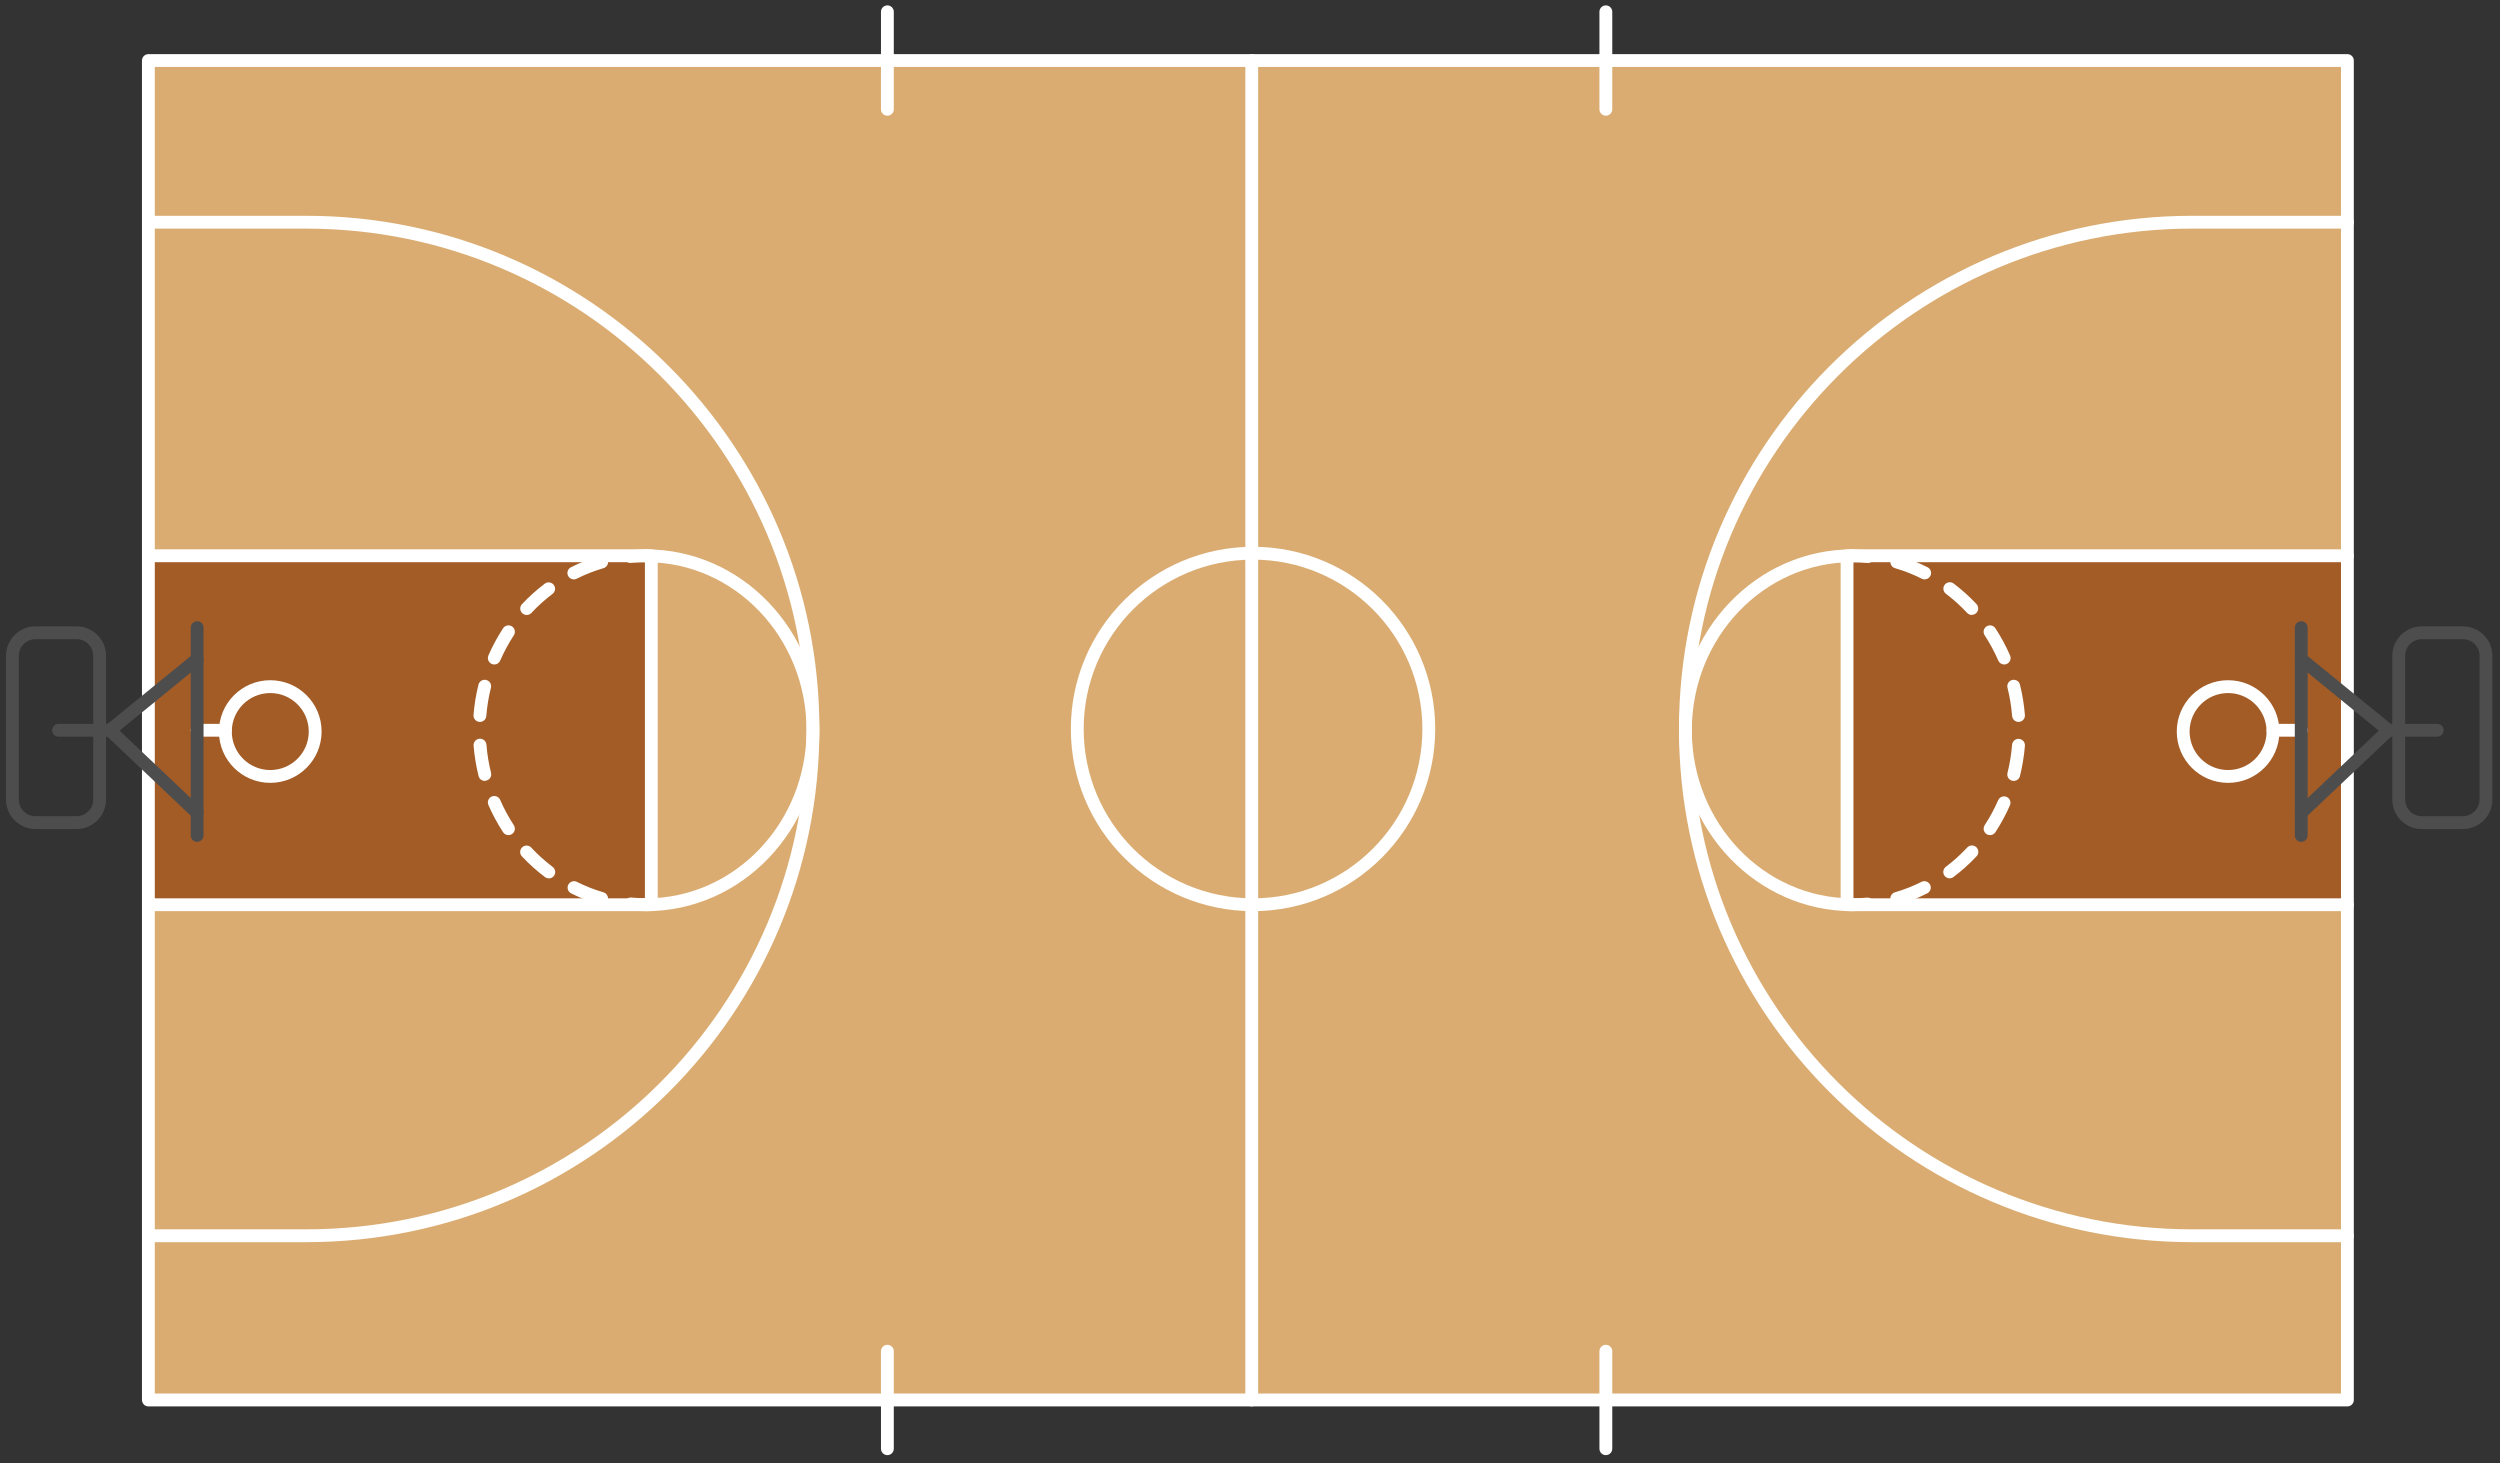 <?xml version="1.0" encoding="utf-8"?>
<!-- Generator: Adobe Illustrator 27.0.0, SVG Export Plug-In . SVG Version: 6.00 Build 0)  -->
<svg version="1.1" id="Layer_1" xmlns="http://www.w3.org/2000/svg" xmlns:xlink="http://www.w3.org/1999/xlink" x="0px" y="0px"
	 viewBox="0 0 974.298 570.213" style="enable-background:new 0 0 974.298 570.213;rotate: 90deg" xml:space="preserve">
<rect x="0" y="0" width="974.298" height="570.213" fill="#333333" stroke="none"/>
<style type="text/css">
	.st0{fill:#DAAC71;}
	.st1{fill:#A35C26;}
	.st2{fill:#FFFFFF;}
	.st3{fill:#4D4D4D;}
</style>
<g id="color">
	<rect x="57.83" y="23.596" class="st0" width="857" height="522"/>
	<rect x="57.83" y="216.596" class="st1" width="196" height="136"/>
	<rect x="719.83" y="216.596" class="st1" width="195" height="136"/>
</g>
<g id="Layer_2_00000108283041577005028330000010454123121368543421_">
	<path class="st2" d="M896.83,287.096h-11c-1.381,0-2.5-1.119-2.5-2.5s1.119-2.5,2.5-2.5h11
		c1.381,0,2.5,1.119,2.5,2.5S898.211,287.096,896.83,287.096z"/>
	<path class="st2" d="M87.83,287.096h-11c-1.381,0-2.5-1.119-2.5-2.5s1.119-2.5,2.5-2.5h11
		c1.381,0,2.5,1.119,2.5,2.5S89.21,287.096,87.83,287.096z"/>
	<path class="st2" d="M105.33,305.096c-11.046,0-20-8.954-20-20s8.954-20,20-20s20,8.954,20,20
		S116.375,305.096,105.33,305.096z M105.33,270.096c-8.284,0-15,6.716-15,15s6.716,15,15,15s15-6.716,15-15l0,0
		C120.33,276.811,113.614,270.096,105.33,270.096z"/>
	<path class="st2" d="M914.83,548.096h-857c-1.381,0-2.5-1.119-2.5-2.5v-522c0-1.381,1.119-2.5,2.5-2.5h857
		c1.381,0,2.5,1.119,2.5,2.5v522C917.33,546.976,916.211,548.096,914.83,548.096z M60.33,543.096h852v-517
		h-852V543.096z"/>
	<path class="st2" d="M119.33,484.096h-61.5c-1.381,0-2.5-1.119-2.5-2.5s1.119-2.5,2.5-2.5h61.5
		c107.696,0,195-87.304,195-195l0,0c0-107.52-87.48-195-195-195h-61.5c-1.381,0-2.5-1.119-2.5-2.5
		s1.119-2.5,2.5-2.5h61.5c110.28,0,200,89.72,200,200C319.33,394.553,229.787,484.096,119.33,484.096
		z"/>
	<path class="st2" d="M253.83,355.096h-196c-1.381,0-2.5-1.119-2.5-2.5s1.119-2.5,2.5-2.5h193.5V219.096h-193.5
		c-1.381,0-2.5-1.119-2.5-2.5s1.119-2.5,2.5-2.5h196c1.381,0,2.5,1.119,2.5,2.5v136
		C256.33,353.976,255.21,355.096,253.83,355.096z"/>
	<path class="st2" d="M251.83,355.096c-2.07,0-4.17-0.1-6.23-0.3
		c-1.381-0.13-2.395-1.354-2.265-2.735c0.13-1.381,1.354-2.395,2.735-2.265
		c1.91,0.18,3.84,0.27,5.76,0.27c1.381,0,2.5,1.119,2.5,2.5s-1.119,2.5-2.5,2.5V355.096z"/>
	<path class="st2" d="M234.47,352.646c-0.237,0-0.473-0.033-0.7-0.1
		c-3.856-1.12-7.601-2.59-11.19-4.39c-1.234-0.621-1.731-2.126-1.11-3.36
		s2.126-1.731,3.36-1.11l0,0c3.312,1.667,6.77,3.026,10.33,4.06
		c1.325,0.387,2.087,1.774,1.7,3.1c-0.31,1.063-1.283,1.796-2.39,1.8L234.47,352.646z
		 M213.88,342.306c-0.541,0.003-1.069-0.173-1.5-0.5c-3.199-2.404-6.183-5.081-8.92-8
		c-0.981-0.971-0.99-2.554-0.019-3.535c0.971-0.982,2.554-0.99,3.535-0.019
		c0.05,0.049,0.098,0.101,0.143,0.154c2.535,2.719,5.302,5.211,8.27,7.45
		c1.099,0.836,1.312,2.404,0.477,3.503c-0.472,0.621-1.207,0.986-1.987,0.987L213.88,342.306z
		 M198.16,325.466c-0.849,0.003-1.64-0.427-2.1-1.14c-2.187-3.349-4.09-6.874-5.69-10.54
		c-0.591-1.248-0.059-2.738,1.189-3.33c1.248-0.591,2.738-0.059,3.33,1.189
		c0.022,0.046,0.042,0.093,0.061,0.141c1.49,3.412,3.263,6.694,5.3,9.81
		c0.751,1.165,0.416,2.719-0.75,3.47C199.1,325.323,198.636,325.462,198.16,325.466z
		 M188.93,304.336c-1.148,0-2.148-0.784-2.42-1.9c-0.965-3.888-1.613-7.847-1.94-11.84
		c-0.11-1.381,0.919-2.59,2.3-2.7s2.59,0.919,2.7,2.3c0.298,3.71,0.9,7.389,1.8,11
		c0.321,1.33-0.492,2.67-1.82,3c-0.2,0.072-0.408,0.119-0.62,0.14L188.93,304.336z
		 M187.06,281.336h-0.23c-1.371-0.106-2.397-1.303-2.291-2.674
		c0-0.005,0.001-0.011,0.001-0.016c0.316-3.986,0.958-7.939,1.92-11.82
		c0.334-1.342,1.693-2.159,3.035-1.825c1.342,0.334,2.159,1.693,1.825,3.035l0,0
		c-0.901,3.611-1.503,7.29-1.8,11c-0.098,1.291-1.166,2.293-2.46,2.31L187.06,281.336z
		 M192.63,258.966c-1.386-0.009-2.503-1.14-2.493-2.526c0.002-0.335,0.071-0.666,0.203-0.974
		c1.596-3.674,3.499-7.207,5.69-10.56c0.724-1.176,2.264-1.542,3.44-0.818s1.542,2.264,0.818,3.44
		c-0.025,0.04-0.051,0.08-0.078,0.119c-2.031,3.117-3.797,6.398-5.28,9.81
		c-0.395,0.92-1.299,1.517-2.3,1.52L192.63,258.966z M205.25,239.666
		c-1.386-0.004-2.507-1.13-2.503-2.517c0.002-0.628,0.238-1.232,0.663-1.693
		c2.738-2.914,5.719-5.591,8.91-8c1.105-0.828,2.672-0.605,3.5,0.5s0.605,2.672-0.5,3.5
		c-2.969,2.237-5.733,4.733-8.26,7.46c-0.476,0.488-1.129,0.762-1.81,0.76L205.25,239.666z
		 M223.65,225.796c-1.381,0.011-2.509-1.099-2.52-2.48c-0.008-0.957,0.532-1.835,1.39-2.26
		c3.587-1.808,7.333-3.28,11.19-4.4c1.313-0.428,2.724,0.289,3.152,1.601
		c0.428,1.313-0.289,2.724-1.601,3.152c-0.053,0.017-0.107,0.033-0.161,0.047
		c-3.559,1.041-7.017,2.403-10.33,4.07c-0.346,0.179-0.73,0.275-1.12,0.28L223.65,225.796z"/>
	<path class="st2" d="M245.83,219.386c-1.381,0.064-2.551-1.004-2.615-2.385
		c-0.064-1.381,1.004-2.551,2.385-2.615c2.06-0.2,4.16-0.3,6.23-0.3c1.381,0,2.5,1.119,2.5,2.5
		s-1.119,2.5-2.5,2.5c-1.92,0-3.85,0.09-5.76,0.27L245.83,219.386z"/>
	<path class="st2" d="M251.83,355.096c-1.381,0-2.5-1.119-2.5-2.5s1.119-2.5,2.5-2.5
		c34.46,0,62.5-29.38,62.5-65.5s-28-65.5-62.5-65.5c-1.381,0-2.5-1.119-2.5-2.5s1.119-2.5,2.5-2.5
		c37.22,0,67.5,31.63,67.5,70.5S289.05,355.096,251.83,355.096z"/>
	<path class="st3" d="M42.83,287.096h-20c-1.381,0-2.5-1.119-2.5-2.5s1.119-2.5,2.5-2.5h19.11l33.31-27.18
		c1.071-0.873,2.647-0.711,3.52,0.36c0.873,1.071,0.711,2.647-0.36,3.52l0,0l-34,27.74
		C43.962,286.897,43.405,287.095,42.83,287.096z"/>
	<path class="st3" d="M76.83,319.306c-0.641,0.001-1.257-0.246-1.72-0.69l-34-32.21
		c-0.952-1-0.914-2.582,0.086-3.534c0.93-0.886,2.38-0.923,3.354-0.086l34,32.21
		c1,0.952,1.038,2.535,0.086,3.534C78.165,319.024,77.512,319.305,76.83,319.306z"/>
	<path class="st3" d="M76.83,328.096c-1.381,0-2.5-1.119-2.5-2.5v-81c0-1.381,1.119-2.5,2.5-2.5
		c1.381,0,2.5,1.119,2.5,2.5v81C79.33,326.976,78.21,328.096,76.83,328.096z"/>
	<path class="st3" d="M29.83,323.096h-16c-6.349-0.005-11.494-5.151-11.5-11.5v-56
		c0.006-6.349,5.151-11.494,11.5-11.5h16c6.349,0.006,11.494,5.151,11.5,11.5v56
		C41.324,317.945,36.179,323.09,29.83,323.096z M13.83,249.096c-3.588,0.005-6.494,2.912-6.5,6.5
		v56c0.006,3.588,2.912,6.495,6.5,6.5h16c3.588-0.005,6.494-2.912,6.5-6.5v-56
		c-0.006-3.588-2.912-6.495-6.5-6.5H13.83z"/>
	<path class="st2" d="M914.83,484.096h-60.5c-110.457,0-200-89.543-200-200c0-110.28,89.72-200,200-200h60.5
		c1.381,0,2.5,1.119,2.5,2.5s-1.119,2.5-2.5,2.5h-60.5c-107.52,0-195,87.48-195,195c0,107.696,87.304,195,195,195
		h60.5c1.381,0,2.5,1.119,2.5,2.5S916.211,484.096,914.83,484.096z"/>
	<path class="st2" d="M914.83,355.096h-195c-1.381,0-2.5-1.119-2.5-2.5V216.596c0-1.381,1.119-2.5,2.5-2.5h195
		c1.381,0,2.5,1.119,2.5,2.5s-1.119,2.5-2.5,2.5h-192.5v131h192.5c1.381,0,2.5,1.119,2.5,2.5
		S916.211,355.096,914.83,355.096z"/>
	<path class="st2" d="M721.83,355.096c-1.381,0-2.5-1.119-2.5-2.5s1.119-2.5,2.5-2.5
		c1.92,0,3.85-0.09,5.76-0.27c1.381-0.13,2.605,0.884,2.735,2.265s-0.884,2.605-2.265,2.735
		C726,354.996,723.91,355.096,721.83,355.096z"/>
	<path class="st2" d="M739.19,352.646c-1.381-0.005-2.496-1.129-2.49-2.51
		c0.004-1.108,0.737-2.08,1.8-2.39c3.56-1.034,7.018-2.393,10.33-4.06
		c1.234-0.621,2.739-0.124,3.36,1.11s0.124,2.739-1.11,3.36c-3.587,1.817-7.333,3.303-11.19,4.44
		C739.66,352.646,739.424,352.662,739.19,352.646z M759.83,342.306
		c-1.381-0.002-2.499-1.123-2.497-2.503c0.001-0.78,0.366-1.515,0.987-1.987
		c2.968-2.239,5.735-4.731,8.27-7.45c0.896-1.05,2.474-1.175,3.525-0.279
		s1.175,2.474,0.279,3.525c-0.046,0.053-0.093,0.105-0.143,0.154c-2.737,2.919-5.721,5.596-8.92,8
		C760.904,342.107,760.376,342.297,759.83,342.306z M775.55,325.466
		c-1.386-0.011-2.501-1.143-2.49-2.529c0.004-0.476,0.143-0.941,0.4-1.341
		c2.037-3.116,3.81-6.398,5.3-9.81c0.591-1.248,2.082-1.78,3.33-1.189
		c1.194,0.566,1.742,1.963,1.25,3.189c-1.6,3.666-3.503,7.191-5.69,10.54
		c-0.469,0.728-1.284,1.16-2.15,1.14H775.55z M784.78,304.336
		c-0.206-0.002-0.411-0.029-0.61-0.08c-1.328-0.33-2.141-1.67-1.82-3
		c0.9-3.611,1.502-7.29,1.8-11c0.11-1.381,1.319-2.41,2.7-2.3s2.41,1.319,2.3,2.7
		l0,0c-0.328,3.986-0.976,7.939-1.94,11.82c-0.293,1.122-1.321,1.893-2.48,1.86H784.78z
		 M786.65,281.336c-1.302-0.001-2.386-1.002-2.49-2.3c-0.297-3.71-0.899-7.389-1.8-11
		c-0.334-1.342,0.483-2.701,1.825-3.035c1.342-0.334,2.701,0.483,3.035,1.825
		c0.962,3.881,1.604,7.834,1.92,11.82c0.115,1.37-0.904,2.574-2.274,2.689
		c-0.005,0-0.011,0.001-0.016,0.001H786.65z M781.08,258.966
		c-0.999-0.001-1.902-0.594-2.3-1.51c-1.483-3.412-3.249-6.693-5.28-9.81
		c-0.789-1.133-0.511-2.691,0.622-3.48c1.133-0.789,2.691-0.511,3.48,0.622
		c0.027,0.039,0.053,0.078,0.078,0.119c2.191,3.353,4.094,6.886,5.69,10.56
		c0.547,1.274-0.043,2.75-1.316,3.297C781.746,258.894,781.415,258.964,781.08,258.966z
		 M768.46,239.666c-0.695-0.001-1.358-0.291-1.83-0.8c-2.527-2.727-5.291-5.223-8.26-7.46
		c-1.105-0.828-1.328-2.395-0.5-3.5s2.395-1.328,3.5-0.5l0,0c3.19,2.407,6.168,5.083,8.9,8
		c0.944,1.007,0.893,2.589-0.114,3.534c-0.465,0.436-1.079,0.678-1.716,0.676L768.46,239.666z
		 M750.06,225.796c-0.389-0.002-0.773-0.094-1.12-0.27c-3.313-1.667-6.771-3.029-10.33-4.07
		c-1.338-0.339-2.148-1.7-1.809-3.038s1.7-2.148,3.038-1.809
		c0.054,0.014,0.108,0.029,0.161,0.047c3.857,1.12,7.603,2.592,11.19,4.4
		c1.237,0.613,1.743,2.113,1.13,3.35C751.895,225.264,751.017,225.803,750.06,225.796z"/>
	<path class="st2" d="M727.83,219.386h-0.24c-1.91-0.18-3.84-0.27-5.76-0.27
		c-1.381,0-2.5-1.119-2.5-2.5s1.119-2.5,2.5-2.5c2.08,0,4.17,0.1,6.23,0.3
		c1.381,0.064,2.449,1.234,2.385,2.615s-1.234,2.449-2.615,2.385V219.386z"/>
	<path class="st2" d="M721.83,355.096c-37.22,0-67.5-31.63-67.5-70.5s30.28-70.5,67.5-70.5
		c1.381,0,2.5,1.119,2.5,2.5s-1.119,2.5-2.5,2.5c-34.46,0-62.5,29.38-62.5,65.5s28,65.5,62.5,65.5
		c1.381,0,2.5,1.119,2.5,2.5S723.211,355.096,721.83,355.096z"/>
	<path class="st3" d="M949.83,287.096h-19c-0.575-0.001-1.133-0.198-1.58-0.56l-34-27.74
		c-1.071-0.873-1.233-2.449-0.36-3.52c0.873-1.071,2.449-1.233,3.52-0.36l0,0l33.31,27.18h18.11
		c1.381,0,2.5,1.119,2.5,2.5S951.211,287.096,949.83,287.096z"/>
	<path class="st3" d="M896.83,319.306c-1.381-0.003-2.498-1.124-2.495-2.505
		c0.001-0.682,0.281-1.335,0.776-1.805l34-32.21c0.952-1,2.535-1.038,3.534-0.086
		s1.038,2.535,0.086,3.534c-0.057,0.06-0.118,0.117-0.181,0.172l-34,32.21
		C898.087,319.059,897.471,319.307,896.83,319.306z"/>
	<path class="st3" d="M896.83,328.096c-1.381,0-2.5-1.119-2.5-2.5v-81c0-1.381,1.119-2.5,2.5-2.5
		s2.5,1.119,2.5,2.5v81C899.33,326.976,898.211,328.096,896.83,328.096z"/>
	<path class="st3" d="M959.83,323.096h-16c-6.349-0.005-11.495-5.151-11.5-11.5v-56
		c0.005-6.349,5.151-11.494,11.5-11.5h16c6.349,0.006,11.495,5.151,11.5,11.5v56
		C971.324,317.945,966.179,323.09,959.83,323.096z M943.83,249.096c-3.588,0.005-6.495,2.912-6.5,6.5
		v56c0.005,3.588,2.912,6.495,6.5,6.5h16c3.588-0.005,6.495-2.912,6.5-6.5v-56
		c-0.005-3.588-2.912-6.495-6.5-6.5H943.83z"/>
	<path class="st2" d="M868.33,305.096c-11.046,0-20-8.954-20-20s8.954-20,20-20s20,8.954,20,20
		S879.375,305.096,868.33,305.096z M868.33,270.096c-8.284,0-15,6.716-15,15s6.716,15,15,15s15-6.716,15-15l0,0
		C883.33,276.811,876.614,270.096,868.33,270.096z"/>
	<path class="st2" d="M487.83,548.096c-1.381,0-2.5-1.119-2.5-2.5v-522c0-1.381,1.119-2.5,2.5-2.5s2.5,1.119,2.5,2.5
		v522C490.33,546.976,489.211,548.096,487.83,548.096z"/>
	<path class="st2" d="M488.33,355.096c-39.212,0-71-31.788-71-71s31.788-71,71-71s71,31.788,71,71
		l0,0C559.286,323.29,527.524,355.052,488.33,355.096z M488.33,218.096c-36.451,0-66,29.549-66,66
		s29.549,66,66,66s66-29.549,66-66C554.286,247.663,524.762,218.14,488.33,218.096z"/>
	<path class="st2" d="M345.83,567.096c-1.381,0-2.5-1.119-2.5-2.5v-38c0-1.381,1.119-2.5,2.5-2.5s2.5,1.119,2.5,2.5
		v38C348.33,565.976,347.21,567.096,345.83,567.096z"/>
	<path class="st2" d="M625.83,567.096c-1.381,0-2.5-1.119-2.5-2.5v-38c0-1.381,1.119-2.5,2.5-2.5s2.5,1.119,2.5,2.5
		v38C628.33,565.976,627.211,567.096,625.83,567.096z"/>
	<path class="st2" d="M345.83,45.096c-1.381,0-2.5-1.119-2.5-2.5v-38c0-1.381,1.119-2.5,2.5-2.5s2.5,1.119,2.5,2.5
		v38C348.33,43.976,347.21,45.096,345.83,45.096z"/>
	<path class="st2" d="M625.83,45.096c-1.381,0-2.5-1.119-2.5-2.5v-38c0-1.381,1.119-2.5,2.5-2.5s2.5,1.119,2.5,2.5
		v38C628.33,43.976,627.211,45.096,625.83,45.096z"/>
</g>
</svg>
